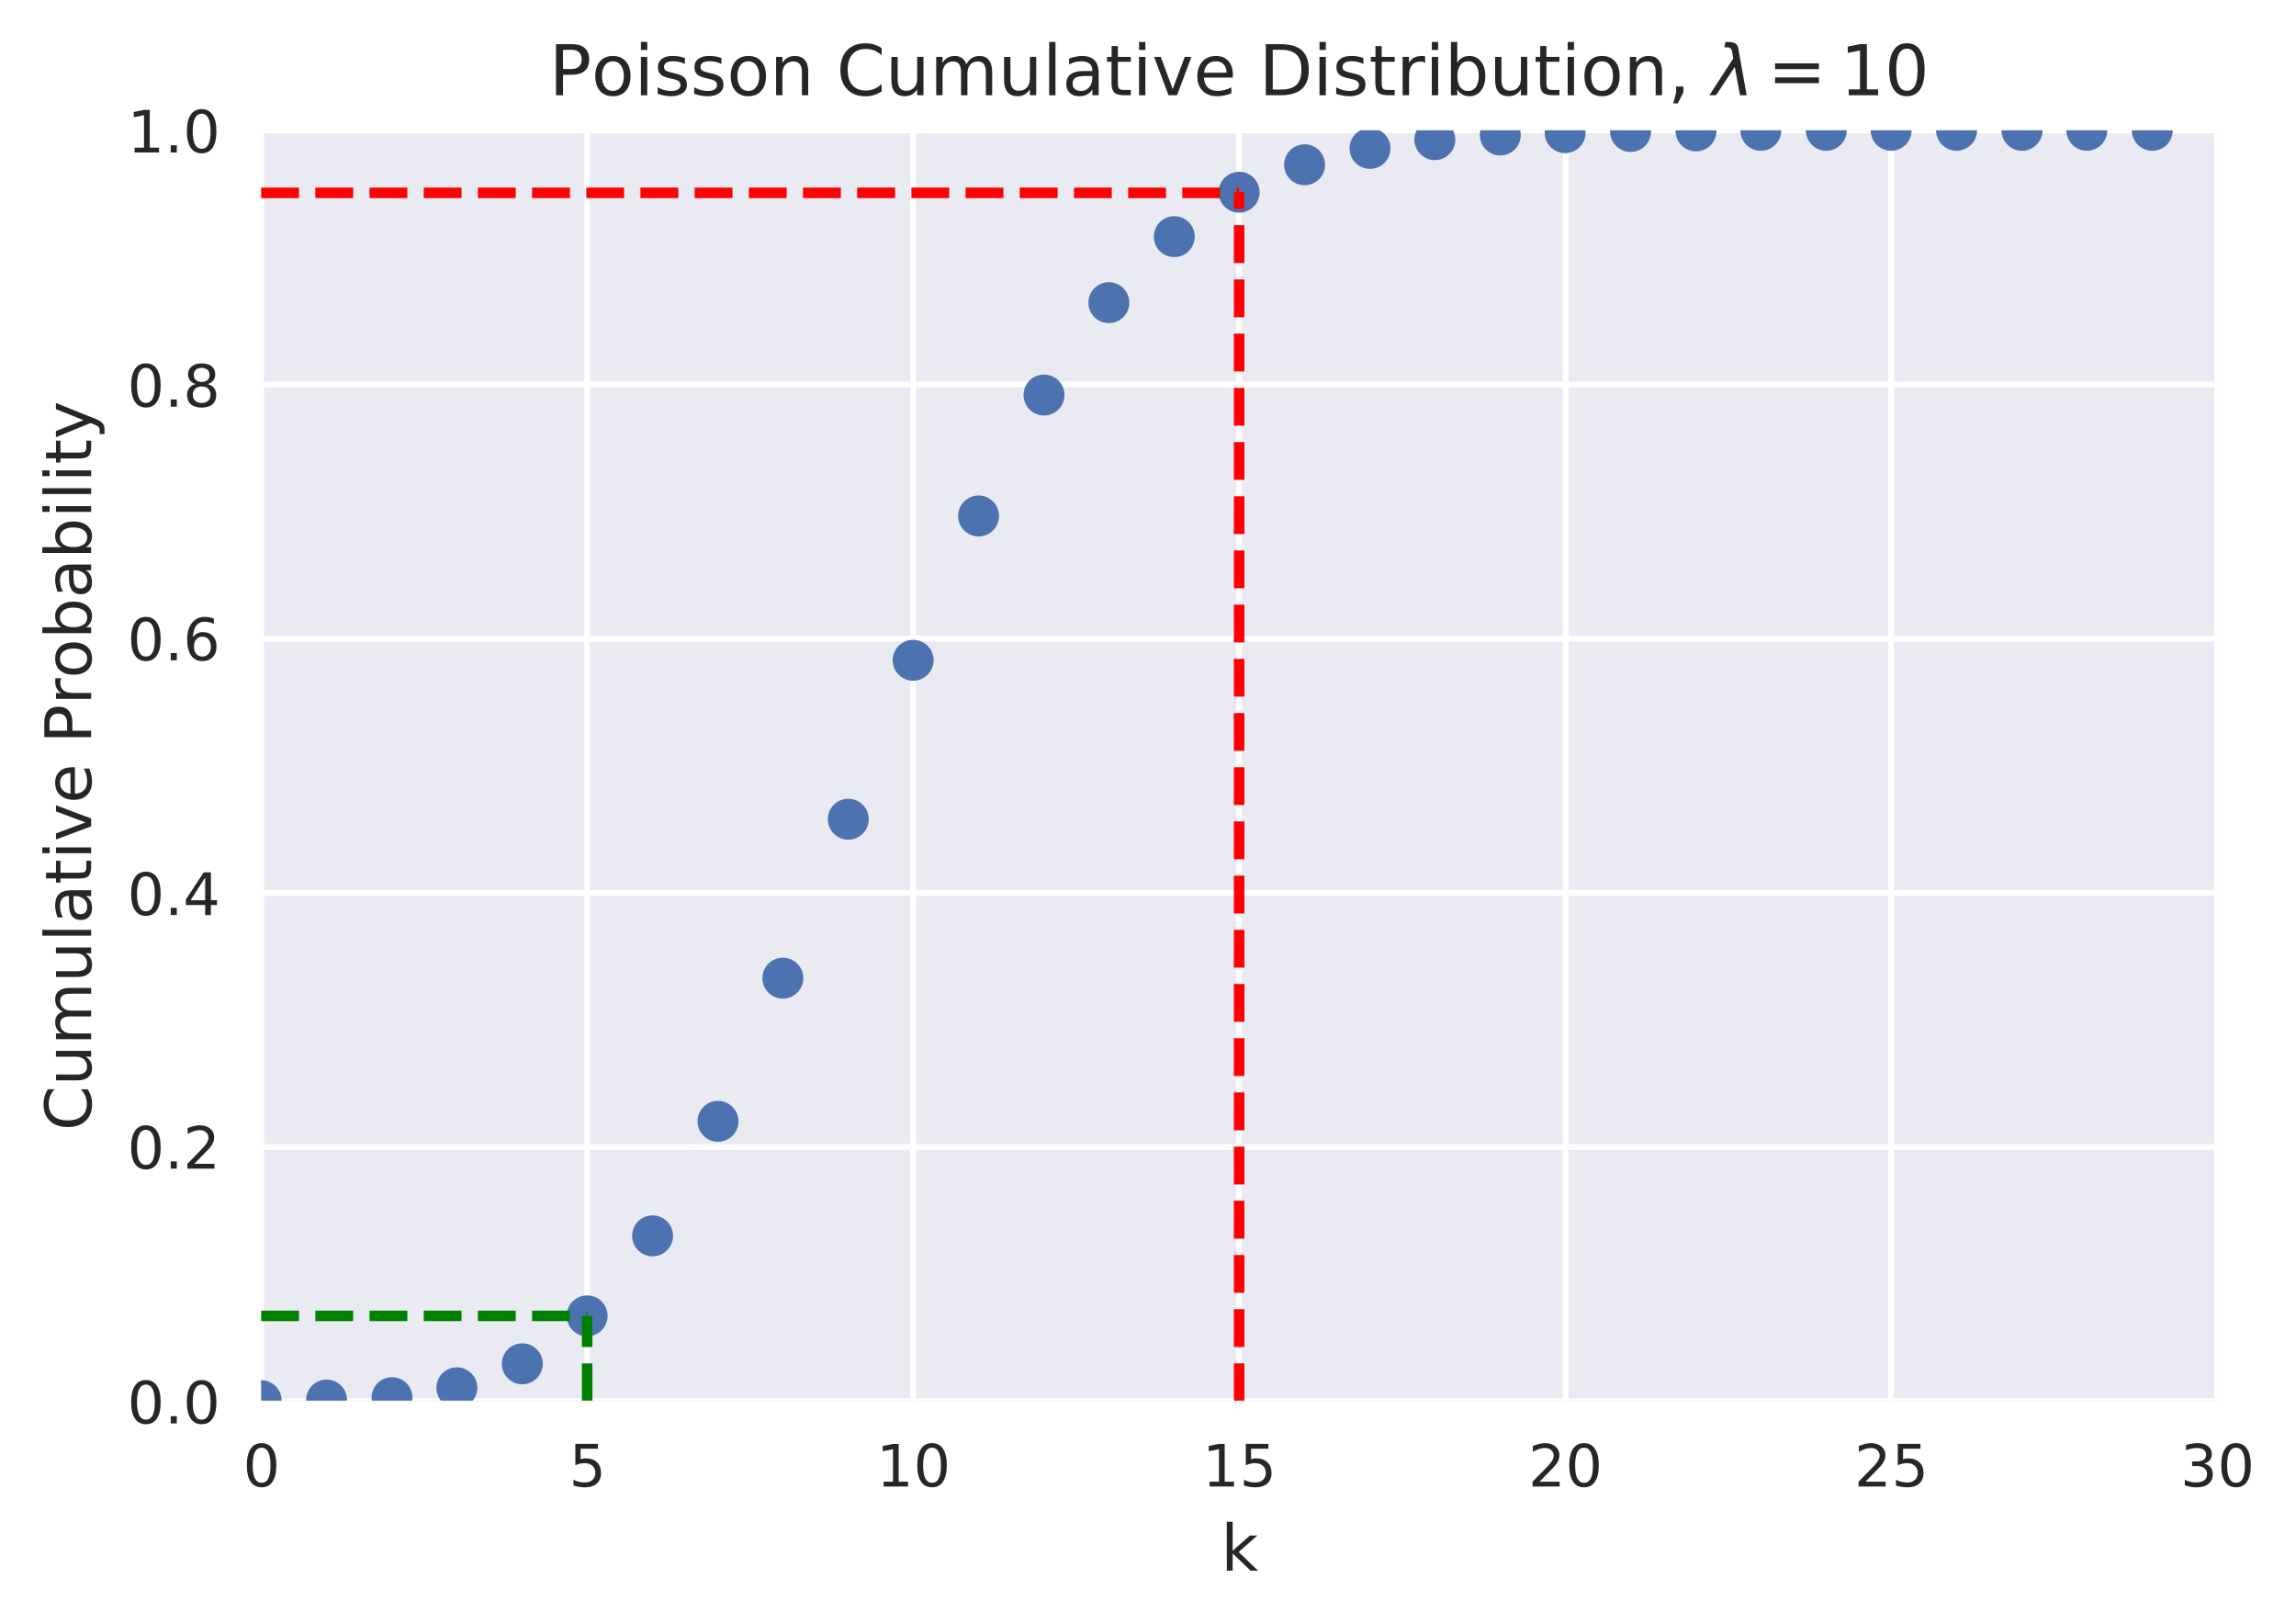 <svg viewBox="0 0 393 278" xmlns="http://www.w3.org/2000/svg" xmlns:xlink="http://www.w3.org/1999/xlink"><defs><style>*{stroke-linecap:butt;stroke-linejoin:round}</style></defs><g id="figure_1"><path d="M0 278.3h393.1V0H0z" fill="#fff" id="patch_1"/><g id="axes_1"><path d="M44.7 239.8h334.8V22.3H44.7z" fill="#eaeaf2" id="patch_2"/><g id="matplotlib.axis_1"><g id="xtick_1"><path clip-path="url(#p1bcabd3480)" d="M44.7 239.8V22.3" fill="none" stroke="#fff" stroke-linecap="round" id="line2d_1"/><g id="text_1"><defs><path d="M31.8 66.4q-7.6 0-11.5-7.5-3.8-7.5-3.8-22.5t3.8-22.5q3.9-7.5 11.5-7.5 7.7 0 11.5 7.5T47 36.4q0 15-3.8 22.5t-11.5 7.5zm0 7.8q12.2 0 18.7-9.7T57 36.4Q57 18 50.5 8.3 44-1.4 31.8-1.4 19.5-1.4 13 8.3q-6.5 9.7-6.5 28 0 18.5 6.5 28.2 6.4 9.7 18.7 9.7z" id="DejaVuSans-30"/></defs><use xlink:href="#DejaVuSans-30" transform="matrix(.1 0 0 -.1 41.6 254.4)" fill="#262626"/></g></g><g id="xtick_2"><path clip-path="url(#p1bcabd3480)" d="M100.5 239.8V22.3" fill="none" stroke="#fff" stroke-linecap="round" id="line2d_3"/><g id="text_2"><defs><path d="M10.8 73h38.7v-8.4H19.8V46.7q2.2.8 4.3 1.1 2.2.4 4.3.4 12.2 0 19.4-6.7 7-6.7 7-18.1 0-11.8-7.2-18.3-7.4-6.5-20.7-6.5-4.6 0-9.4.8-4.7.7-9.8 2.3v10q4.4-2.5 9.1-3.6 4.7-1.2 9.9-1.2 8.5 0 13.4 4.4 5 4.5 5 12 0 7.7-5 12.1Q35 40 26.7 40q-4 0-7.9-.9-4-.9-8-2.7z" id="DejaVuSans-35"/></defs><use xlink:href="#DejaVuSans-35" transform="matrix(.1 0 0 -.1 97.4 254.4)" fill="#262626"/></g></g><g id="xtick_3"><path clip-path="url(#p1bcabd3480)" d="M156.3 239.8V22.3" fill="none" stroke="#fff" stroke-linecap="round" id="line2d_5"/><g id="text_3"><defs><path d="M12.4 8.3h16.1v55.6L11 60.4v9l17.4 3.5h9.9V8.3h16V0H12.5z" id="DejaVuSans-31"/></defs><g transform="matrix(.1 0 0 -.1 150 254.4)" fill="#262626"><use xlink:href="#DejaVuSans-31"/><use x="63.6" xlink:href="#DejaVuSans-30"/></g></g></g><g id="xtick_4"><path clip-path="url(#p1bcabd3480)" d="M212.1 239.8V22.3" fill="none" stroke="#fff" stroke-linecap="round" id="line2d_7"/><g transform="matrix(.1 0 0 -.1 205.8 254.4)" fill="#262626" id="text_4"><use xlink:href="#DejaVuSans-31"/><use x="63.6" xlink:href="#DejaVuSans-35"/></g></g><g id="xtick_5"><path clip-path="url(#p1bcabd3480)" d="M268 239.8V22.3" fill="none" stroke="#fff" stroke-linecap="round" id="line2d_9"/><g id="text_5"><defs><path d="M19.2 8.3h34.4V0H7.3v8.3l15.3 15.6q9.7 9.8 12.2 12.6 4.7 5.3 6.6 9 2 3.7 2 7.3 0 5.8-4.2 9.5-4 3.6-10.6 3.6-4.6 0-9.8-1.6-5.1-1.6-11-4.9v10q6 2.4 11.1 3.6 5.2 1.2 9.5 1.2 11.4 0 18-5.7 6.8-5.6 6.8-15 0-4.6-1.7-8.6-1.6-4-6-9.5l-7.9-8.2L19.2 8.3z" id="DejaVuSans-32"/></defs><g transform="matrix(.1 0 0 -.1 261.6 254.4)" fill="#262626"><use xlink:href="#DejaVuSans-32"/><use x="63.6" xlink:href="#DejaVuSans-30"/></g></g></g><g id="xtick_6"><path clip-path="url(#p1bcabd3480)" d="M323.7 239.8V22.3" fill="none" stroke="#fff" stroke-linecap="round" id="line2d_11"/><g transform="matrix(.1 0 0 -.1 317.4 254.4)" fill="#262626" id="text_6"><use xlink:href="#DejaVuSans-32"/><use x="63.6" xlink:href="#DejaVuSans-35"/></g></g><g id="xtick_7"><path clip-path="url(#p1bcabd3480)" d="M379.5 239.8V22.3" fill="none" stroke="#fff" stroke-linecap="round" id="line2d_13"/><g id="text_7"><defs><path d="M40.6 39.3q7-1.5 11-6.3t4-11.8q0-10.8-7.4-16.7-7.4-6-21.1-6-4.6 0-9.4 1-4.9.9-10 2.7v9.5q4-2.4 8.9-3.6Q21.5 7 26.8 7q9.3 0 14.1 3.6 4.9 3.7 4.9 10.7 0 6.4-4.5 10Q36.8 35 28.7 35h-8.5V43h9q7.2 0 11 3 3.9 2.8 3.9 8.3 0 5.6-4 8.6t-11.4 3q-4 0-8.7-.9-4.6-.8-10.2-2.7v8.8q5.6 1.6 10.5 2.3 5 .8 9.3.8 11.2 0 17.8-5 6.5-5.2 6.5-13.9 0-6-3.5-10.2-3.4-4.2-9.8-5.8z" id="DejaVuSans-33"/></defs><g transform="matrix(.1 0 0 -.1 373.2 254.4)" fill="#262626"><use xlink:href="#DejaVuSans-33"/><use x="63.6" xlink:href="#DejaVuSans-30"/></g></g></g><g id="text_8"><defs><path d="M9 76h9.1V31L45 54.7h11.5L27.4 29 57.6 0H46L18.1 26.7V0h-9z" id="DejaVuSans-6b"/></defs><use xlink:href="#DejaVuSans-6b" transform="matrix(.11 0 0 -.11 209 268.8)" fill="#262626"/></g></g><g id="matplotlib.axis_2"><g id="ytick_1"><path clip-path="url(#p1bcabd3480)" d="M44.7 239.8h334.8" fill="none" stroke="#fff" stroke-linecap="round" id="line2d_15"/><g id="text_9"><defs><path d="M10.7 12.4H21V0H10.7z" id="DejaVuSans-2e"/></defs><g transform="matrix(.1 0 0 -.1 21.8 243.6)" fill="#262626"><use xlink:href="#DejaVuSans-30"/><use x="63.6" xlink:href="#DejaVuSans-2e"/><use x="95.4" xlink:href="#DejaVuSans-30"/></g></g></g><g id="ytick_2"><path clip-path="url(#p1bcabd3480)" d="M44.7 196.3h334.8" fill="none" stroke="#fff" stroke-linecap="round" id="line2d_17"/><g transform="matrix(.1 0 0 -.1 21.8 200)" fill="#262626" id="text_10"><use xlink:href="#DejaVuSans-30"/><use x="63.6" xlink:href="#DejaVuSans-2e"/><use x="95.4" xlink:href="#DejaVuSans-32"/></g></g><g id="ytick_3"><path clip-path="url(#p1bcabd3480)" d="M44.7 152.8h334.8" fill="none" stroke="#fff" stroke-linecap="round" id="line2d_19"/><g id="text_11"><defs><path d="M37.8 64.3l-25-39h25zM35.2 73h12.4V25.4H58v-8.2H47.6V0h-9.8v17.2h-33v9.5z" id="DejaVuSans-34"/></defs><g transform="matrix(.1 0 0 -.1 21.8 156.6)" fill="#262626"><use xlink:href="#DejaVuSans-30"/><use x="63.6" xlink:href="#DejaVuSans-2e"/><use x="95.4" xlink:href="#DejaVuSans-34"/></g></g></g><g id="ytick_4"><path clip-path="url(#p1bcabd3480)" d="M44.7 109.3h334.8" fill="none" stroke="#fff" stroke-linecap="round" id="line2d_21"/><g id="text_12"><defs><path d="M33 40.4q-6.6 0-10.5-4.6-3.9-4.5-3.9-12.4T22.5 11Q26.4 6.4 33 6.4q6.7 0 10.5 4.6 4 4.5 4 12.4t-4 12.4q-3.8 4.6-10.5 4.6zm19.6 30.9v-9Q48.9 64.1 45 65q-3.8 1-7.5 1-9.8 0-15-6.7-5-6.6-5.8-19.9 2.9 4.3 7.2 6.5 4.4 2.3 9.6 2.3 11 0 17.4-6.7 6.3-6.6 6.3-18.1 0-11.2-6.6-18Q44-1.4 33-1.4q-12.6 0-19.3 9.7Q7 18 7 36.3 7 53.8 15.2 64q8.2 10.3 22 10.3 3.7 0 7.5-.7 3.8-.8 7.9-2.2z" id="DejaVuSans-36"/></defs><g transform="matrix(.1 0 0 -.1 21.8 113)" fill="#262626"><use xlink:href="#DejaVuSans-30"/><use x="63.6" xlink:href="#DejaVuSans-2e"/><use x="95.4" xlink:href="#DejaVuSans-36"/></g></g></g><g id="ytick_5"><path clip-path="url(#p1bcabd3480)" d="M44.7 65.8h334.8" fill="none" stroke="#fff" stroke-linecap="round" id="line2d_23"/><g id="text_13"><defs><path d="M31.8 34.6q-7 0-11-3.7-4.1-3.8-4.1-10.4 0-6.6 4-10.3 4-3.8 11-3.8 7.1 0 11.2 3.8 4 3.8 4 10.3 0 6.6-4 10.4-4 3.7-11.1 3.7zm-9.9 4.2q-6.3 1.6-9.9 6Q8.5 49 8.5 55.2q0 8.8 6.2 13.8 6.3 5.1 17 5.1 11 0 17.2-5Q55 64 55 55.2q0-6.2-3.6-10.6-3.5-4.3-9.8-5.9 7.1-1.6 11.1-6.5 4-4.8 4-11.8 0-10.6-6.5-16.3-6.5-5.6-18.5-5.6T13.2 4.2Q6.8 10 6.8 20.5q0 7 4 11.8 4 4.9 11.1 6.5zm-3.6 15.6q0-5.7 3.5-8.8 3.6-3.2 10-3.2 6.3 0 10 3.2 3.5 3.1 3.5 8.8 0 5.7-3.6 8.8-3.6 3.2-10 3.2-6.3 0-9.9-3.2-3.5-3.1-3.5-8.8z" id="DejaVuSans-38"/></defs><g transform="matrix(.1 0 0 -.1 21.8 69.6)" fill="#262626"><use xlink:href="#DejaVuSans-30"/><use x="63.6" xlink:href="#DejaVuSans-2e"/><use x="95.4" xlink:href="#DejaVuSans-38"/></g></g></g><g id="ytick_6"><path clip-path="url(#p1bcabd3480)" d="M44.7 22.3h334.8" fill="none" stroke="#fff" stroke-linecap="round" id="line2d_25"/><g transform="matrix(.1 0 0 -.1 21.8 26.1)" fill="#262626" id="text_14"><use xlink:href="#DejaVuSans-31"/><use x="63.6" xlink:href="#DejaVuSans-2e"/><use x="95.4" xlink:href="#DejaVuSans-30"/></g></g><g id="text_15"><defs><path d="M3 54.7h9.5l17-45.9 17.2 45.9h9.5L35.7 0H23.5z" id="DejaVuSans-76"/><path d="M64.4 67.3V56.9q-5 4.6-10.6 7Q48 66 41.8 66q-12.5 0-19.1-7.6Q16 50.8 16 36.4q0-14.4 6.7-22 6.6-7.7 19.1-7.7 6.3 0 12 2.3 5.6 2.3 10.6 7V5.5q-5.2-3.5-11-5.3-5.7-1.7-12.2-1.7-16.5 0-26 10.1-9.6 10.1-9.6 27.7T15.1 64q9.6 10.1 26.1 10.1 6.5 0 12.3-1.7 5.8-1.8 11-5.2z" id="DejaVuSans-43"/><path d="M52 44.2q3.4 6 8 9Q64.9 56 71 56q8.6 0 13.3-6 4.6-6 4.6-17V0h-9v32.7q0 7.9-2.8 11.7-2.8 3.8-8.5 3.8-7 0-11-4.7-4-4.6-4-12.6V0h-9.1v32.7q0 8-2.8 11.7-2.8 3.8-8.6 3.8-6.9 0-11-4.7-4-4.6-4-12.6V0h-9v54.7h9v-8.5q3 5 7.4 7.4Q29.8 56 35.7 56q6 0 10.1-3 4.2-3 6.2-8.8z" id="DejaVuSans-6d"/><path d="M9.4 76h9V0h-9z" id="DejaVuSans-6c"/><path d="M34.3 27.5q-11 0-15.1-2.5-4.2-2.5-4.2-8.5 0-4.8 3.1-7.6 3.2-2.8 8.6-2.8 7.5 0 12 5.3t4.5 14v2zm17.9 3.7V0h-9v8.3q-3-5-7.7-7.3Q31-1.4 24.3-1.4 16-1.4 11 3.3 6 8 6 15.9q0 9.2 6.2 14 6.2 4.6 18.4 4.6h12.6v1q0 6.1-4 9.5-4.1 3.4-11.5 3.4-4.7 0-9.2-1.1-4.4-1.2-8.5-3.4v8.3q5 2 9.6 2.8 4.6 1 9 1 11.9 0 17.7-6.2 5.9-6.1 5.9-18.6z" id="DejaVuSans-61"/><path d="M18.3 70.2V54.7h18.5v-7H18.3V18q0-6.7 1.8-8.6 1.9-1.9 7.5-1.9h9.2V0h-9.2Q17.2 0 13.2 3.9T9.2 18v29.7H2.8v7h6.6v15.5z" id="DejaVuSans-74"/><path d="M9.4 54.7h9V0h-9zm0 21.3h9V64.6h-9z" id="DejaVuSans-69"/><path d="M8.5 21.6v33h9V22q0-7.7 3-11.6 3-4 9-4 7.4 0 11.6 4.7 4.2 4.7 4.2 12.7v31h9V0h-9v8.4Q42 3.4 37.7 1q-4.3-2.4-10-2.4-9.4 0-14.3 5.8-4.9 5.9-4.9 17.2zM31.1 56z" id="DejaVuSans-75"/><path d="M56.2 29.6v-4.4H14.9q.6-9.3 5.6-14.1 5-4.9 14-4.9 5 0 10 1.3 4.8 1.2 9.6 3.8V2.8q-4.8-2-10-3.1-5-1.1-10.2-1.1-13.1 0-20.7 7.6-7.7 7.6-7.7 20.6 0 13.4 7.3 21.3Q20 56 32.3 56q11 0 17.5-7.1 6.4-7.1 6.4-19.3zm-9 2.6q0 7.4-4.1 11.8-4 4.4-10.7 4.4-7.5 0-12-4.3-4.5-4.2-5.2-12z" id="DejaVuSans-65"/><path d="M19.7 64.8V37.4H32q6.9 0 10.6 3.6 3.8 3.5 3.8 10.1t-3.8 10.1q-3.7 3.6-10.6 3.6zm-9.9 8.1h22.3q12.2 0 18.5-5.5Q57 61.8 57 51q0-10.8-6.3-16.3t-18.5-5.5H19.7V0H9.8z" id="DejaVuSans-50"/><path d="M41.1 46.3q-1.5.9-3.3 1.3-1.8.4-4 .4-7.5 0-11.6-5-4-5-4-14.2V0H9v54.7h9v-8.5q2.9 5 7.4 7.4Q30 56 36.5 56l2-.1 2.6-.4z" id="DejaVuSans-72"/><path d="M30.6 48.4q-7.2 0-11.4-5.6Q15 37 15 27.3t4.2-15.5q4.1-5.6 11.4-5.6 7.2 0 11.4 5.7 4.2 5.6 4.2 15.4 0 9.7-4.2 15.4-4.2 5.7-11.4 5.7zm0 7.6q11.7 0 18.4-7.6 6.7-7.6 6.7-21.1 0-13.4-6.7-21-6.7-7.7-18.4-7.7-11.8 0-18.4 7.6Q5.5 14 5.5 27.3q0 13.5 6.7 21Q18.8 56 30.6 56z" id="DejaVuSans-6f"/><path d="M48.7 27.3q0 9.9-4 15.5-4.2 5.7-11.3 5.7-7.1 0-11.2-5.7-4-5.6-4-15.5 0-10 4-15.6t11.2-5.6q7.1 0 11.2 5.7 4 5.6 4 15.5zM18 46.3q2.9 5 7.2 7.3Q29.6 56 35.6 56q10 0 16.2-8Q58 40.3 58 27.4q0-12.9-6.2-20.8-6.2-8-16.2-8-6 0-10.3 2.5Q21 3.3 18 8.2V0h-9v76h9z" id="DejaVuSans-62"/><path d="M32.2-5q-3.8-9.8-7.5-12.8-3.6-3-9.6-3H7.9v7.5h5.3q3.7 0 5.7 1.8 2.1 1.7 4.6 8.3l1.6 4L3 54.8h9.5l17-42.8 17.2 42.8h9.5z" id="DejaVuSans-79"/></defs><g transform="matrix(0 -.11 -.11 0 15.6 193.5)" fill="#262626"><use xlink:href="#DejaVuSans-43"/><use x="69.8" xlink:href="#DejaVuSans-75"/><use x="133.2" xlink:href="#DejaVuSans-6d"/><use x="230.6" xlink:href="#DejaVuSans-75"/><use x="294" xlink:href="#DejaVuSans-6c"/><use x="321.8" xlink:href="#DejaVuSans-61"/><use x="383.1" xlink:href="#DejaVuSans-74"/><use x="422.3" xlink:href="#DejaVuSans-69"/><use x="450" xlink:href="#DejaVuSans-76"/><use x="509.2" xlink:href="#DejaVuSans-65"/><use x="570.8" xlink:href="#DejaVuSans-20"/><use x="602.5" xlink:href="#DejaVuSans-50"/><use x="662.8" xlink:href="#DejaVuSans-72"/><use x="703.9" xlink:href="#DejaVuSans-6f"/><use x="765.1" xlink:href="#DejaVuSans-62"/><use x="828.6" xlink:href="#DejaVuSans-61"/><use x="889.8" xlink:href="#DejaVuSans-62"/><use x="953.3" xlink:href="#DejaVuSans-69"/><use x="981.1" xlink:href="#DejaVuSans-6c"/><use x="1008.9" xlink:href="#DejaVuSans-69"/><use x="1036.7" xlink:href="#DejaVuSans-74"/><use x="1075.9" xlink:href="#DejaVuSans-79"/></g></g></g><g id="line2d_27"><defs><path d="M0 3.5a3.5 3.5 0 100-7 3.5 3.5 0 000 7z" id="m90f2cd4664"/></defs><g clip-path="url(#p1bcabd3480)" fill="#4c72b0"><use x="44.7" xlink:href="#m90f2cd4664" y="239.7"/><use x="55.9" xlink:href="#m90f2cd4664" y="239.6"/><use x="67.1" xlink:href="#m90f2cd4664" y="239.2"/><use x="78.2" xlink:href="#m90f2cd4664" y="237.5"/><use x="89.4" xlink:href="#m90f2cd4664" y="233.4"/><use x="100.5" xlink:href="#m90f2cd4664" y="225.2"/><use x="111.7" xlink:href="#m90f2cd4664" y="211.5"/><use x="122.9" xlink:href="#m90f2cd4664" y="191.9"/><use x="134" xlink:href="#m90f2cd4664" y="167.4"/><use x="145.2" xlink:href="#m90f2cd4664" y="140.2"/><use x="156.3" xlink:href="#m90f2cd4664" y="113"/><use x="167.5" xlink:href="#m90f2cd4664" y="88.3"/><use x="178.7" xlink:href="#m90f2cd4664" y="67.6"/><use x="189.8" xlink:href="#m90f2cd4664" y="51.8"/><use x="201" xlink:href="#m90f2cd4664" y="40.5"/><use x="212.1" xlink:href="#m90f2cd4664" y="32.9"/><use x="223.3" xlink:href="#m90f2cd4664" y="28.2"/><use x="234.5" xlink:href="#m90f2cd4664" y="25.4"/><use x="245.6" xlink:href="#m90f2cd4664" y="23.9"/><use x="256.8" xlink:href="#m90f2cd4664" y="23.1"/><use x="267.9" xlink:href="#m90f2cd4664" y="22.7"/><use x="279.1" xlink:href="#m90f2cd4664" y="22.5"/><use x="290.3" xlink:href="#m90f2cd4664" y="22.4"/><use x="301.4" xlink:href="#m90f2cd4664" y="22.3"/><use x="312.6" xlink:href="#m90f2cd4664" y="22.3"/><use x="323.7" xlink:href="#m90f2cd4664" y="22.3"/><use x="334.9" xlink:href="#m90f2cd4664" y="22.3"/><use x="346.1" xlink:href="#m90f2cd4664" y="22.3"/><use x="357.2" xlink:href="#m90f2cd4664" y="22.3"/><use x="368.4" xlink:href="#m90f2cd4664" y="22.3"/></g></g><path clip-path="url(#p1bcabd3480)" d="M100.5 239.8v-14.6" fill="none" stroke="green" stroke-dasharray="6.475,2.8" stroke-width="1.8" id="line2d_28"/><path clip-path="url(#p1bcabd3480)" d="M44.7 225.2h55.8" fill="none" stroke="green" stroke-dasharray="6.475,2.8" stroke-width="1.8" id="line2d_29"/><path clip-path="url(#p1bcabd3480)" d="M212.1 239.8V32.9" fill="none" stroke="red" stroke-dasharray="6.475,2.8" stroke-width="1.8" id="line2d_30"/><path clip-path="url(#p1bcabd3480)" d="M44.7 33h167.4" fill="none" stroke="red" stroke-dasharray="6.475,2.8" stroke-width="1.8" id="line2d_31"/><path d="M44.7 239.8V22.3" fill="none" id="patch_3"/><path d="M379.5 239.8V22.3" fill="none" id="patch_4"/><path d="M44.7 239.8h334.8" fill="none" id="patch_5"/><path d="M44.7 22.3h334.8" fill="none" id="patch_6"/><g id="text_16"><defs><path d="M44.3 53v-8.4q-3.8 2-8 2.9-4 1-8.4 1-6.7 0-10-2-3.4-2.1-3.4-6.2 0-3.1 2.4-5 2.4-1.7 9.6-3.3l3-.7q9.7-2 13.7-5.8 4-3.7 4-10.4 0-7.6-6-12-6-4.5-16.6-4.5-4.4 0-9.1.8-4.8.9-10 2.6v9.3q5-2.6 9.7-4 4.9-1.2 9.6-1.2 6.4 0 9.8 2.2 3.4 2.2 3.4 6.1 0 3.7-2.5 5.6-2.4 2-10.8 3.8l-3.1.7q-8.4 1.8-12 5.4-3.8 3.6-3.8 10 0 7.7 5.5 11.9Q16.7 56 26.8 56q5 0 9.4-.7 4.4-.8 8-2.2z" id="DejaVuSans-73"/><path d="M54.9 33V0h-9v32.7q0 7.8-3 11.6-3 3.9-9.1 3.9-7.3 0-11.5-4.7Q18.1 39 18.1 31V0h-9v54.7h9v-8.5q3.2 5 7.6 7.4Q30.1 56 35.8 56q9.4 0 14.2-5.8Q55 44.3 55 33z" id="DejaVuSans-6e"/><path d="M19.7 64.8V8.1h11.9q15 0 22 6.8 7 6.9 7 21.6 0 14.7-7 21.5-7 6.8-22 6.8zm-9.9 8.1h20.3q21.2 0 31-8.8 10-8.8 10-27.6T61 8.8Q51.1 0 30.1 0H9.8z" id="DejaVuSans-44"/><path d="M11.7 12.4H22V4l-8-15.6H7.7l4 15.6z" id="DejaVuSans-2c"/><path d="M36.7 67.4L48.8 0h-9.5l-7.5 40.4L5.1 0h-9.5l34.1 52.4-1.7 9.7q-1 6.2-6.3 6.2H17l1.5 7.7 5.7-.1q11-.2 12.5-8.5z" id="DejaVuSans-Oblique-3bb"/><path d="M10.6 45.4h62.6v-8.2H10.6zm0-20h62.6v-8.2H10.6z" id="DejaVuSans-3d"/></defs><g transform="matrix(.12 0 0 -.12 94 16.3)" fill="#262626"><use xlink:href="#DejaVuSans-50"/><use transform="translate(60.3)" xlink:href="#DejaVuSans-6f"/><use transform="translate(121.5)" xlink:href="#DejaVuSans-69"/><use transform="translate(149.3)" xlink:href="#DejaVuSans-73"/><use transform="translate(201.4)" xlink:href="#DejaVuSans-73"/><use transform="translate(253.5)" xlink:href="#DejaVuSans-6f"/><use transform="translate(314.6)" xlink:href="#DejaVuSans-6e"/><use transform="translate(378)" xlink:href="#DejaVuSans-20"/><use transform="translate(409.8)" xlink:href="#DejaVuSans-43"/><use transform="translate(479.6)" xlink:href="#DejaVuSans-75"/><use transform="translate(543)" xlink:href="#DejaVuSans-6d"/><use transform="translate(640.4)" xlink:href="#DejaVuSans-75"/><use transform="translate(703.8)" xlink:href="#DejaVuSans-6c"/><use transform="translate(731.6)" xlink:href="#DejaVuSans-61"/><use transform="translate(792.9)" xlink:href="#DejaVuSans-74"/><use transform="translate(832)" xlink:href="#DejaVuSans-69"/><use transform="translate(859.9)" xlink:href="#DejaVuSans-76"/><use transform="translate(919)" xlink:href="#DejaVuSans-65"/><use transform="translate(980.6)" xlink:href="#DejaVuSans-20"/><use transform="translate(1012.4)" xlink:href="#DejaVuSans-44"/><use transform="translate(1089.4)" xlink:href="#DejaVuSans-69"/><use transform="translate(1117.1)" xlink:href="#DejaVuSans-73"/><use transform="translate(1169.2)" xlink:href="#DejaVuSans-74"/><use transform="translate(1208.4)" xlink:href="#DejaVuSans-72"/><use transform="translate(1249.6)" xlink:href="#DejaVuSans-69"/><use transform="translate(1277.3)" xlink:href="#DejaVuSans-62"/><use transform="translate(1340.8)" xlink:href="#DejaVuSans-75"/><use transform="translate(1404.2)" xlink:href="#DejaVuSans-74"/><use transform="translate(1443.4)" xlink:href="#DejaVuSans-69"/><use transform="translate(1471.2)" xlink:href="#DejaVuSans-6f"/><use transform="translate(1532.4)" xlink:href="#DejaVuSans-6e"/><use transform="translate(1595.8)" xlink:href="#DejaVuSans-2c"/><use transform="translate(1627.5)" xlink:href="#DejaVuSans-20"/><use transform="translate(1659.3)" xlink:href="#DejaVuSans-Oblique-3bb"/><use transform="translate(1738)" xlink:href="#DejaVuSans-3d"/><use transform="translate(1841.3)" xlink:href="#DejaVuSans-31"/><use transform="translate(1904.9)" xlink:href="#DejaVuSans-30"/></g></g></g></g><defs><clipPath id="p1bcabd3480"><path d="M44.7 22.3h334.8v217.4H44.7z"/></clipPath></defs></svg>